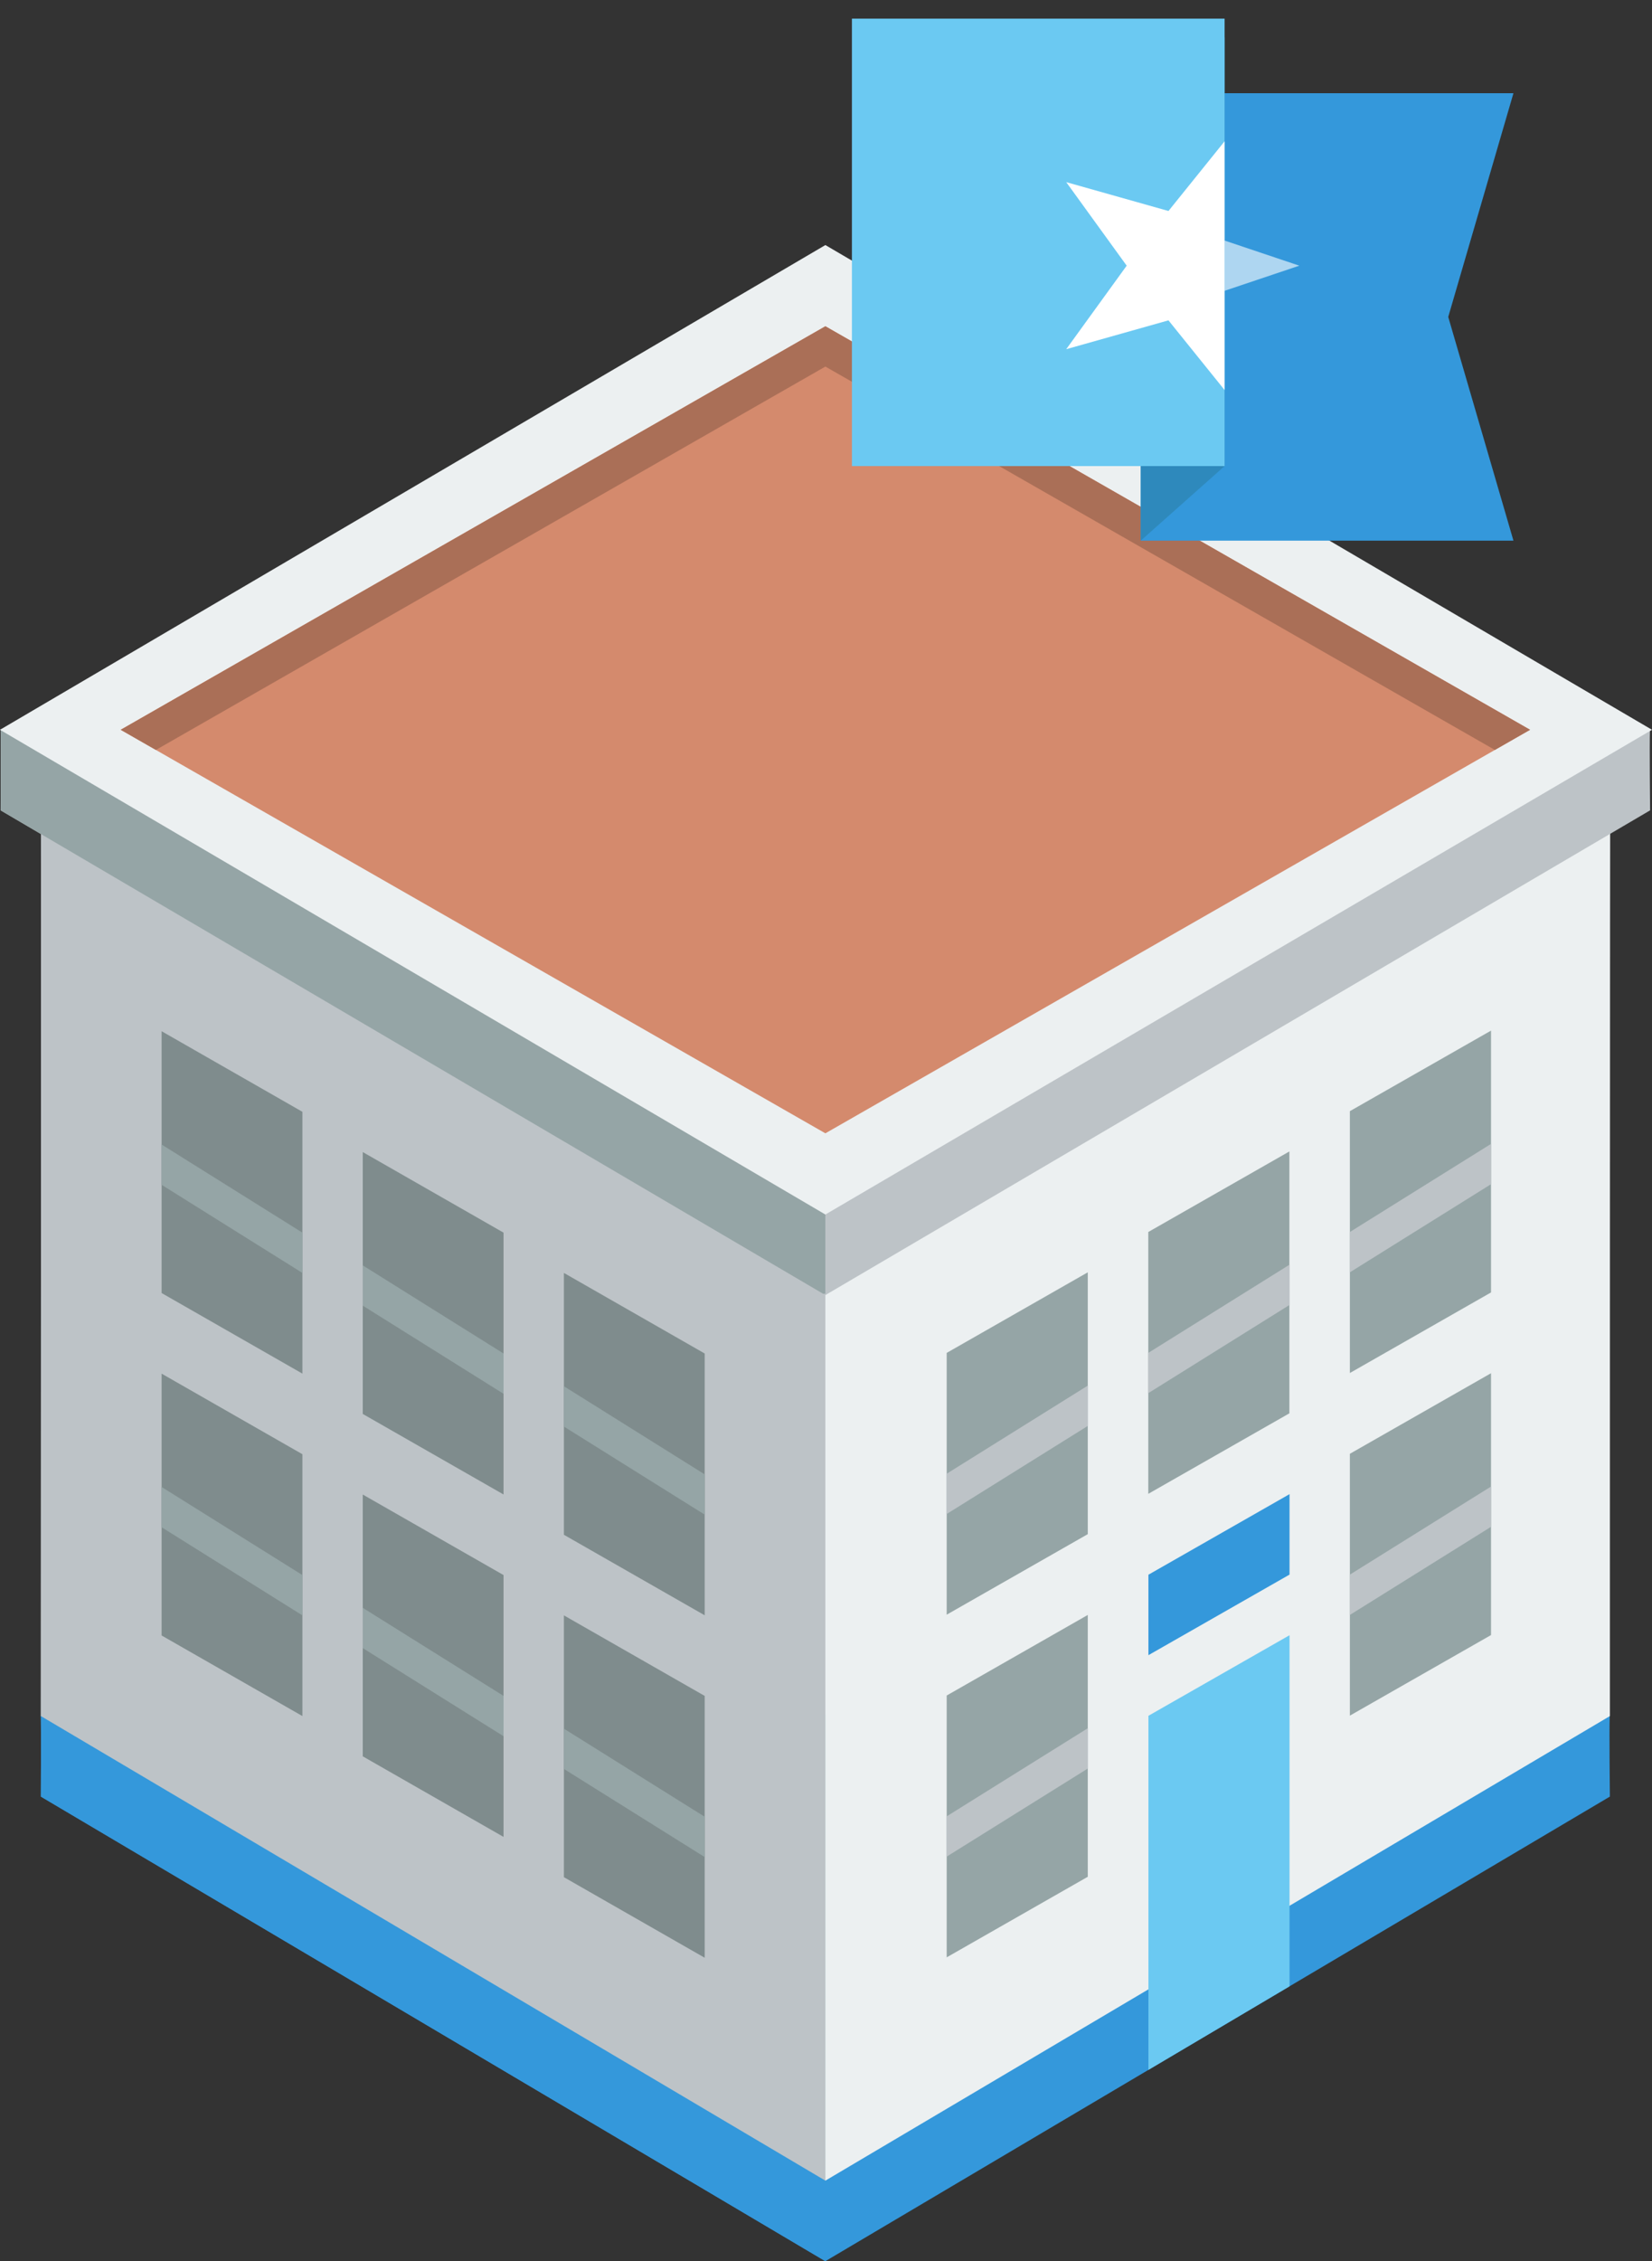 <?xml version="1.0" encoding="utf-8"?>
<!-- Generator: Adobe Illustrator 15.0.2, SVG Export Plug-In . SVG Version: 6.00 Build 0)  -->
<!DOCTYPE svg PUBLIC "-//W3C//DTD SVG 1.1//EN" "http://www.w3.org/Graphics/SVG/1.1/DTD/svg11.dtd">
<svg version="1.1" id="Layer_1" xmlns="http://www.w3.org/2000/svg" xmlns:xlink="http://www.w3.org/1999/xlink" x="0px" y="0px"
	 width="82.006px" height="112.194px" viewBox="0 -12.177 82.006 112.194" enable-background="new 0 -12.177 82.006 112.194"
	 xml:space="preserve">
<rect x="0" y="-12.177" width="82.006" height="112.194" fill="#333333" stroke="none"/>
<path fill="#3498DB" d="M40.972,72.902c0,0-38.986,0.031-38.944,0.041c0.017,0.865,0,4.022,0,4.022l38.943,23.052l38.944-23.052
	c0,0-0.035-3.198-0.008-3.987C79.815,72.784,40.972,72.902,40.972,72.902z"/>
<path fill="#ECF0F1" d="M40.972,25.932c0,0-38.986,0.031-38.944,0.041c0.017,0.865,0,46.996,0,46.996L40.972,96.02l38.944-23.051
	c0,0-0.004-46.171,0.022-46.96C79.849,25.813,40.972,25.932,40.972,25.932z"/>
<path fill="#3498DB" d="M2.028,72.943c0.017,0.865,0,4.022,0,4.022l38.943,23.052V72.902C40.972,72.902,1.985,72.934,2.028,72.943z"
	/>
<path fill="#BDC3C7" d="M2.028,25.973c0.017,0.865,0,46.996,0,46.996L40.972,96.02V25.932C40.972,25.932,1.985,25.963,2.028,25.973z
	"/>
<path fill="#BDC3C7" d="M40.972,23.968c0,0-40.983,0.031-40.941,0.041c0.018,0.865,0,4.022,0,4.022l40.94,24.051l40.94-24.051
	c0,0-0.033-3.198-0.008-3.987C81.813,23.849,40.972,23.968,40.972,23.968L40.972,23.968z"/>
<path fill="#95A5A6" d="M46.994,54.95l7.004-3.998v12.991l-7.004,3.996V54.95z"/>
<path fill="#95A5A6" d="M57.001,48.952l7.005-3.998v12.994l-7.005,3.995V48.952L57.001,48.952z"/>
<path fill="#95A5A6" d="M0.034,28.032L40.86,52.016h0.111V24.033H0.034v0.217c0.008,0.758,0.003,2.276,0,3.141V28.032z"/>
<path fill="#95A5A6" d="M67.008,42.956l7.007-3.997V51.95l-7.007,3.998V42.956z"/>
<path fill="#95A5A6" d="M46.994,71.95l7.004-3.998v12.991l-7.004,3.998V71.95z"/>
<path fill="#95A5A6" d="M67.008,59.956l7.007-3.998V68.95l-7.007,3.998V59.956z"/>
<path fill="#6BC9F2" d="M57.008,72.956l7.005-3.998v17.422l-7.005,4.146V72.956z"/>
<path fill="#3498DB" d="M57.008,65.956l7.005-3.998v3.992l-7.005,3.998V65.956z"/>
<path fill="#ECF0F1" d="M40.972-0.018L0,24.033l40.972,24.051l41.034-24.051L40.972-0.018z"/>
<path fill="#D48A6D" d="M40.972,4.011L5.991,24.033l34.981,20.022l34.981-20.022L40.972,4.011z"/>
<path fill="#7F8C8D" d="M34.981,54.98l-6.989-3.998v12.992l6.989,3.995V54.98z"/>
<path fill="#7F8C8D" d="M24.996,48.983l-6.989-3.998v12.994l6.989,3.996V48.983L24.996,48.983z"/>
<path fill="#7F8C8D" d="M15.011,42.987l-6.989-3.998V51.98l6.989,3.998V42.987z"/>
<path fill="#7F8C8D" d="M34.981,71.969l-6.989-3.996v12.99l6.989,3.998V71.969z"/>
<path fill="#7F8C8D" d="M24.996,65.973l-6.989-3.996v12.99l6.989,3.998V65.973z"/>
<path fill="#7F8C8D" d="M15.011,59.977l-6.989-3.998v12.992l6.989,3.998V59.977z"/>
<polygon fill="#BDC3C7" points="74.015,44.58 67.008,48.952 67.008,50.952 74.015,46.579 "/>
<polygon fill="#BDC3C7" points="74.015,61.581 67.008,65.952 67.008,67.952 74.015,63.579 "/>
<polygon fill="#BDC3C7" points="64.006,50.577 57.001,54.95 57.001,56.948 64.006,52.575 "/>
<polygon fill="#BDC3C7" points="53.998,56.573 46.994,60.945 46.994,62.943 53.998,58.573 "/>
<polygon fill="#BDC3C7" points="53.998,73.573 46.994,77.945 46.994,79.943 53.998,75.573 "/>
<polygon fill="#95A5A6" points="27.992,56.604 27.992,58.604 34.981,62.975 34.981,60.977 "/>
<polygon fill="#95A5A6" points="27.992,73.594 27.992,75.592 34.981,79.965 34.981,77.965 "/>
<polygon fill="#95A5A6" points="18.007,67.598 18.007,69.596 24.996,73.969 24.996,71.969 "/>
<polygon fill="#95A5A6" points="18.007,50.607 18.007,52.605 24.996,56.979 24.996,54.98 "/>
<polygon fill="#95A5A6" points="8.019,61.6 8.019,63.598 15.011,67.973 15.011,65.973 "/>
<polygon fill="#95A5A6" points="8.019,44.609 8.019,46.608 15.011,50.982 15.011,48.983 "/>
<polygon fill="#AA6F57" points="40.972,6.011 74.206,25.033 75.953,24.033 40.972,4.011 5.991,24.033 7.738,25.033 "/>
<g>
	<g>
		<defs>
			<circle id="SVGID_1_" cx="52.003" cy="4.011" r="23.125"/>
		</defs>
		<clipPath id="SVGID_2_">
			<use xlink:href="#SVGID_1_"  display="none" overflow="visible"/>
		</clipPath>
		<g clip-path="url(#SVGID_2_)">
			<path fill="#FFFFFF" d="M42.29,26.673c0,0.639-0.518,1.156-1.156,1.156c-0.639,0-1.156-0.518-1.156-1.156v-37.693
				c0-0.639,0.518-1.156,1.156-1.156c0.638,0,1.156,0.518,1.156,1.156V26.673z"/>
		</g>
	</g>
	<polygon fill="#3498DB" points="75.128,14.648 56.628,14.648 56.628,-7.552 75.128,-7.552 71.891,3.548 	"/>
	<path fill="#2E89BC" d="M56.628,14.648V-6.627l4.162-3.7v21.275L56.628,14.648z"/>
	<path opacity="0.6" fill="#FFFFFF" enable-background="new    " d="M64.499,1.005l-4.991,1.677l-0.136,5.029l-3.221-3.993
		l-5.073,1.432l3.001-4.145L51.078-3.14l5.075,1.432l3.219-3.994l0.136,5.03L64.499,1.005z"/>
	<rect x="42.29" y="-11.252" fill="#6BC9F2" width="18.5" height="22.2"/>
	<polygon fill="#FFFFFF" points="60.79,-5.167 58.003,-1.708 52.928,-3.14 55.929,1.005 52.928,5.149 58.003,3.718 60.79,7.176 	"/>
</g>
</svg>
